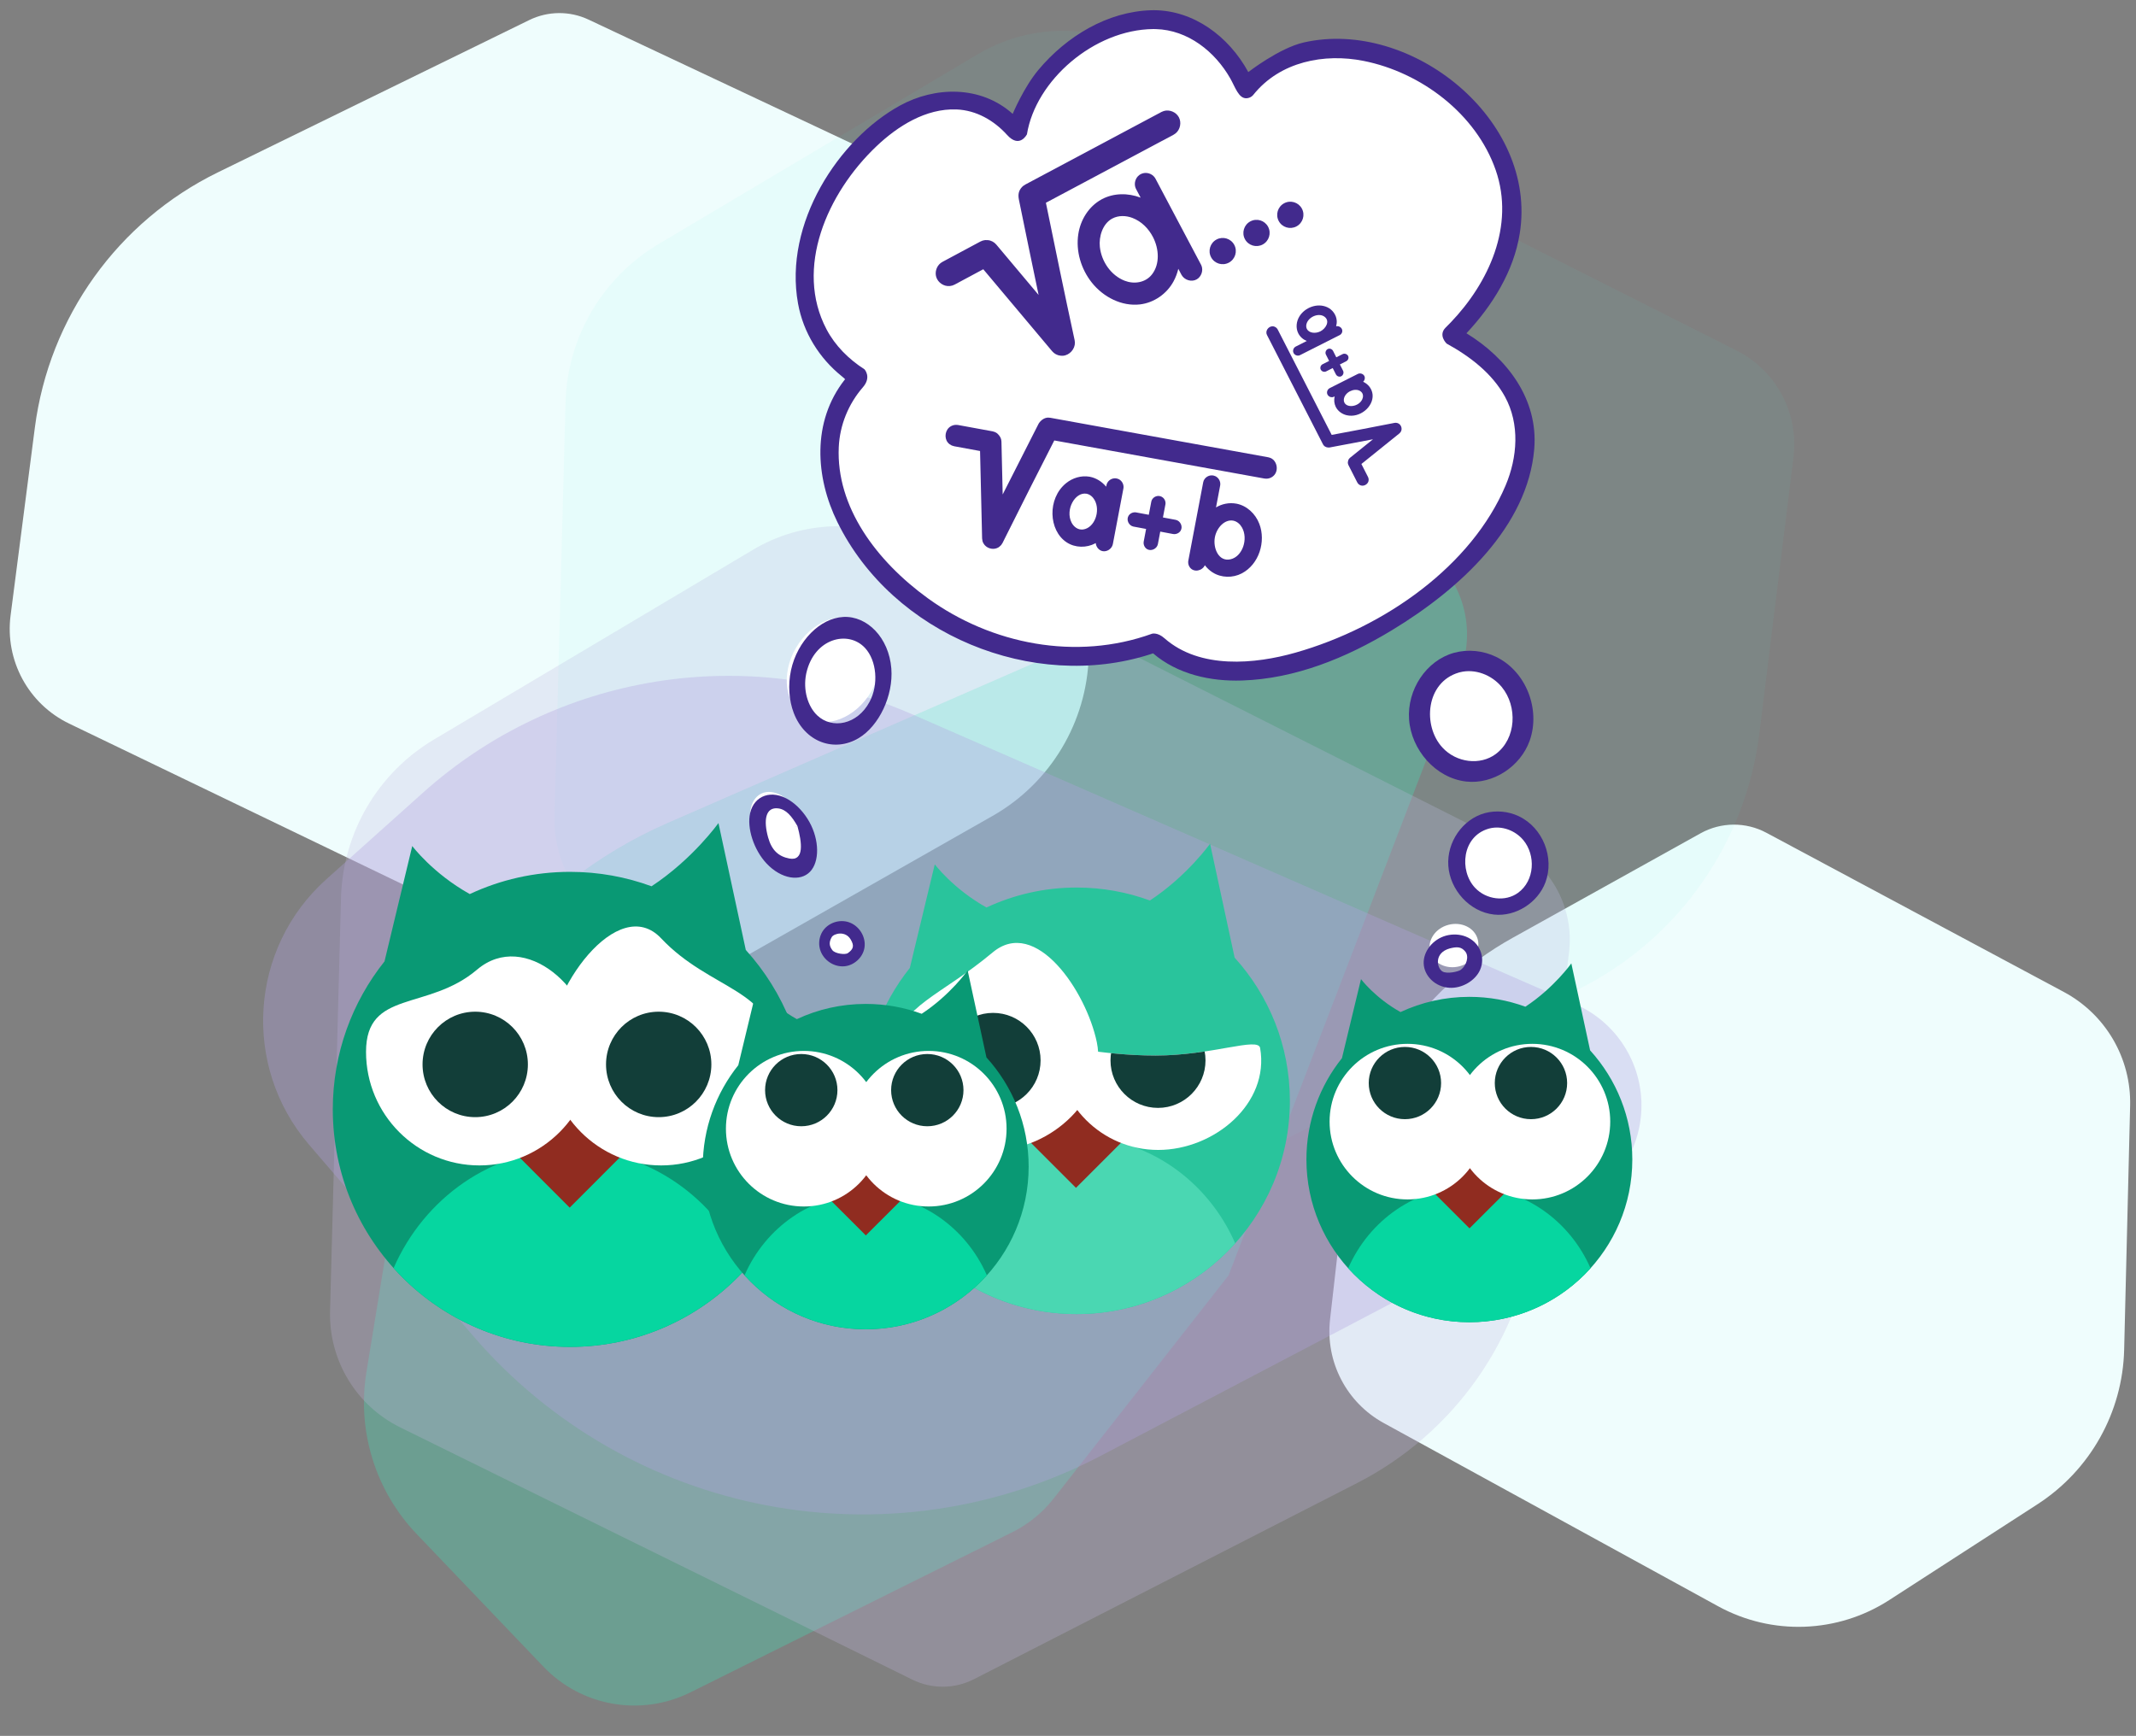 <?xml version="1.0" encoding="UTF-8" standalone="no"?>
<!DOCTYPE svg PUBLIC "-//W3C//DTD SVG 1.1//EN" "http://www.w3.org/Graphics/SVG/1.1/DTD/svg11.dtd">
<svg width="100%" height="100%" viewBox="0 0 486 395" version="1.1" xmlns="http://www.w3.org/2000/svg" xmlns:xlink="http://www.w3.org/1999/xlink" xml:space="preserve" xmlns:serif="http://www.serif.com/" style="fill-rule:evenodd;clip-rule:evenodd;stroke-linejoin:round;stroke-miterlimit:2;">
    <rect x="0" y="0" width="486" height="395" fill="#808080" stroke="none"/>
    <g transform="matrix(1,0,0,1,-360,-2805)">
        <g transform="matrix(1,0,0,1.997,-1970,1366.71)">
            <g id="owls_think">
                <g transform="matrix(-0.482,6.97835e-17,-2.08622e-16,-0.233,3010.49,1480.69)">
                    <path d="M783.956,2618.51C786.219,2597.88 776.2,2577.88 758.595,2567.88C718.574,2545.16 646.335,2504.15 600.755,2478.28C575.347,2463.85 544.33,2465.02 520.001,2481.31C498.381,2495.78 471.666,2513.67 450.006,2528.17C425.131,2544.83 409.82,2573.11 409.097,2603.74C408.233,2640.31 407.07,2689.56 406.278,2723.11C405.732,2746.26 417.835,2767.76 437.577,2778.7C478.431,2801.36 547.278,2839.52 577.987,2856.55C587.708,2861.94 599.415,2861.84 609.05,2856.29C629.006,2844.79 665.059,2824.02 697.78,2805.16C741.8,2779.8 771.283,2734.04 776.961,2682.28C779.429,2659.78 781.967,2636.64 783.956,2618.51Z" style="fill:rgb(239,253,253);"/>
                </g>
                <g transform="matrix(-0.654,8.79072e-17,-2.73402e-16,-0.278,2845.35,1517.39)">
                    <path d="M784.314,2615.24C786.333,2596.84 778.124,2578.97 763.944,2570.92C721.312,2546.72 632.056,2496.05 586.908,2470.41C569.743,2460.67 549.619,2461.47 533.053,2472.57C507.813,2489.47 469.732,2514.97 442.676,2533.08C422.549,2546.56 409.859,2571.47 409.214,2598.76C408.308,2637.14 407.012,2692.03 406.185,2727.06C405.7,2747.59 415.571,2766.51 431.326,2775.24C473.36,2798.54 554.548,2843.55 583.237,2859.46C589.781,2863.09 597.366,2863.02 603.863,2859.28C624.706,2847.27 673.275,2819.28 712.19,2796.86C746.979,2776.81 770.905,2737.49 775.874,2692.2C778.815,2665.38 781.994,2636.39 784.314,2615.24Z" style="fill:rgb(239,253,253);"/>
                </g>
                <g transform="matrix(0.751,-0.232,0.412,0.334,1026.29,89.691)">
                    <path d="M736.32,2628.5C744.986,2621.07 748.837,2608.49 746.089,2596.62C743.34,2584.75 734.528,2575.89 723.74,2574.17C670.538,2565.65 595.198,2553.59 542.11,2545.09C502.488,2538.75 462.714,2555.47 436.473,2589.49C424.05,2605.6 411.202,2622.26 401.515,2634.82C391.439,2647.89 387.393,2665.52 390.588,2682.45C393.606,2698.44 397.42,2718.64 400.42,2734.54C403.373,2750.19 415.034,2761.85 429.183,2763.3C457.772,2766.24 504.069,2770.99 521.557,2772.79C526.157,2773.26 530.794,2772.57 535.129,2770.77C553.46,2763.17 603.749,2742.3 603.749,2742.3C603.749,2742.3 681.897,2675.22 736.32,2628.5Z" style="fill:rgb(51,249,198);fill-opacity:0.25;"/>
                </g>
                <g transform="matrix(0.744,-5.69695e-17,2.33774e-16,0.331,2103,-35.035)">
                    <path d="M784.928,2609.65C786.589,2594.51 779.625,2579.82 767.526,2572.95C725.797,2549.26 630.086,2494.93 584.512,2469.05C568.934,2460.21 550.424,2460.94 535.429,2470.98C508.751,2488.84 465.807,2517.59 437.806,2536.34C420.654,2547.83 409.931,2568.41 409.4,2590.88C408.443,2631.41 406.911,2696.32 406.043,2733.09C405.643,2750.01 414.03,2765.65 427.517,2773.13C468.676,2795.95 555.427,2844.04 584.138,2859.96C590.084,2863.26 597.064,2863.19 602.964,2859.8C624.664,2847.29 679.582,2815.65 720.119,2792.29C750.013,2775.07 770.38,2742.28 774.497,2704.75C778.045,2672.4 782.236,2634.19 784.928,2609.65Z" style="fill:rgb(193,184,223);fill-opacity:0.28;"/>
                </g>
                <g transform="matrix(0.744,-5.69695e-17,2.33774e-16,0.331,2154.08,-91.481)">
                    <path d="M784.928,2609.65C786.589,2594.51 779.625,2579.82 767.526,2572.95C725.797,2549.26 630.086,2494.93 584.512,2469.05C568.934,2460.21 550.424,2460.94 535.429,2470.98C508.751,2488.84 465.807,2517.59 437.806,2536.34C420.654,2547.83 409.931,2568.41 409.4,2590.88C408.443,2631.41 406.911,2696.32 406.043,2733.09C405.643,2750.01 414.03,2765.65 427.517,2773.13C468.676,2795.95 555.427,2844.04 584.138,2859.96C590.084,2863.26 597.064,2863.19 602.964,2859.8C624.664,2847.29 679.582,2815.65 720.119,2792.29C750.013,2775.07 770.38,2742.28 774.497,2704.75C778.045,2672.4 782.236,2634.19 784.928,2609.65Z" style="fill:rgb(90,237,232);fill-opacity:0.06;"/>
                </g>
                <g transform="matrix(0.823,0.069,-0.137,0.412,2442.14,-273.99)">
                    <path d="M737.74,2622.31C746.966,2615.31 751.361,2603.64 749.045,2592.29C746.729,2580.95 738.113,2571.93 726.882,2569.11C672.993,2555.56 594.013,2535.69 535.528,2520.98C488.115,2509.06 438.103,2525.9 407.561,2564.07C400.012,2573.51 392.41,2583.01 385.393,2591.78C367.778,2613.8 370.989,2645.86 392.622,2663.95C408.16,2676.95 426.707,2692.45 445.088,2707.82C495.183,2749.71 567.576,2751.42 619.596,2711.95C659.136,2681.95 704.222,2647.74 737.74,2622.31Z" style="fill:rgb(178,162,225);fill-opacity:0.34;"/>
                </g>
                <g transform="matrix(0.391,1.98303e-49,0,0.204,2286.79,369.941)">
                    <path d="M702.691,1791.24C710.39,1743.76 799.827,1689.64 835.606,1766.7C893.57,1696.84 1063.53,1802.71 954.975,1904.38C1094.83,1977.35 855.789,2144.01 782.774,2075.99C665.709,2116.8 547.644,1990.93 610.574,1927.77C521.948,1873.67 642.621,1720.48 702.691,1791.24Z" style="fill:white;"/>
                </g>
                <g transform="matrix(0.391,1.98303e-49,0,0.204,2286.79,369.941)">
                    <path d="M782.22,1722.78C805.065,1722.95 825.492,1737.24 836.917,1757.34C836.917,1757.34 854.914,1743.89 869.262,1740.78C931.566,1727.26 1005.57,1783.86 994.849,1847.64C991.334,1868.56 979.096,1887.62 963.855,1903.23C987.158,1916.89 1005.8,1939.79 1003.3,1967.93C999.474,2010.94 960.569,2045.85 920.261,2069.22C893.719,2084.62 864.23,2096.19 833.22,2097.18C814.922,2097.76 795.744,2093.73 781.496,2082C780.884,2082.2 780.27,2082.39 779.656,2082.59C711.938,2103.39 630.098,2071.84 597.761,2008.61C585.099,1983.85 582.71,1952.72 602.152,1929.04C602.152,1929.04 603.111,1929.33 600.349,1927.23C587.257,1917.12 577.98,1902.86 574.907,1886.67C566.387,1841.77 598.627,1794.77 634.224,1776.04C654.428,1765.41 681.055,1764.6 699.812,1780.68C699.812,1780.68 706.151,1766.03 714.73,1756.17C731.159,1737.29 755.016,1723.51 780.394,1722.8C781.003,1722.78 781.611,1722.78 782.22,1722.78ZM781.564,1733.31C747.225,1733.64 713.204,1761.88 708.103,1792.09C708.103,1792.09 703.846,1800.3 696.48,1792.37C688.888,1784.34 678.629,1778.64 667.08,1778.21C649.242,1777.56 632.881,1787.54 620.586,1798.73C591.64,1825.08 572.807,1867.01 591.473,1901.01C596.499,1910.17 604.358,1917.68 613.532,1923.34C613.532,1923.34 617.892,1927.66 612.564,1933.48C604.231,1942.71 599.195,1954.49 598.604,1966.81C597.002,2000.16 620.467,2030.41 650.459,2051.26C687.408,2076.94 736.761,2086.34 780.914,2071.04C780.914,2071.04 784.104,2070.12 788.154,2073.6C808.813,2091.02 840.862,2088.03 864.39,2081.61C916.73,2067.33 966.992,2032.89 986.663,1988.17C993.52,1972.58 995.04,1953.94 986.232,1938.58C978.812,1925.63 965.943,1916.16 952.341,1909C952.341,1909 947.188,1904.36 951.761,1900.03C953.692,1898.21 953.911,1897.96 954.73,1897.15C976.643,1875.19 992.199,1843.3 980.862,1812.03C969.501,1780.7 937.491,1757.48 903.974,1751.09C881.242,1746.76 855.464,1751.37 839.88,1770C839.88,1770 838.55,1771.85 835.841,1771.96C831.282,1772.15 829.287,1765.71 826.413,1760.87C817.549,1745.93 801.807,1733.79 783.074,1733.33C782.57,1733.32 782.067,1733.31 781.564,1733.31Z" style="fill:rgb(66,42,141);fill-rule:nonzero;"/>
                </g>
                <g id="owl3" transform="matrix(0.649,2.00292e-33,0,0.325,1688.3,225.232)">
                    <g transform="matrix(1.541,-9.49601e-33,0,1.541,308.346,-1835.96)">
                        <path d="M722.419,2397.64C730.227,2406.26 734.986,2417.68 734.986,2430.21C734.986,2456.99 713.246,2478.73 686.468,2478.73C659.69,2478.73 637.95,2456.99 637.95,2430.21C637.95,2418.78 641.908,2408.28 648.527,2399.98L654.201,2376.41C654.201,2376.41 658.377,2381.99 665.966,2386.23C672.195,2383.32 679.143,2381.69 686.468,2381.69C692.325,2381.69 697.942,2382.73 703.142,2384.64C711.629,2379.05 716.828,2371.72 716.828,2371.72L722.419,2397.64Z" style="fill:rgb(41,196,156);"/>
                    </g>
                    <g transform="matrix(1.541,-9.49601e-33,0,1.541,308.346,-1835.96)">
                        <path d="M650.387,2462.63C656.634,2448.35 670.447,2438.41 686.468,2438.41C702.488,2438.41 716.302,2448.35 722.549,2462.63C713.665,2472.51 700.786,2478.73 686.468,2478.73C672.149,2478.73 659.271,2472.51 650.387,2462.63Z" style="fill:rgb(74,215,178);"/>
                    </g>
                    <g transform="matrix(0.216,0.216,-0.216,0.216,1412.02,1606.51)">
                        <rect x="564.142" y="777.347" width="100.095" height="100.095" style="fill:rgb(144,44,32);"/>
                    </g>
                    <g transform="matrix(0.351,0,0,0.351,948.853,1675.25)">
                        <path d="M1105.18,517.701C1148.3,481.661 1198.65,556.735 1209.17,607.329C1220.61,662.35 1163.55,715.019 1107.35,715.019C1051.15,715.019 994.526,668.306 1005.52,613.196C1014.15,569.995 1052.64,561.613 1105.18,517.701Z" style="fill:white;"/>
                        <clipPath id="_clip1">
                            <path d="M1105.18,517.701C1148.3,481.661 1198.65,556.735 1209.17,607.329C1220.61,662.35 1163.55,715.019 1107.35,715.019C1051.15,715.019 994.526,668.306 1005.52,613.196C1014.15,569.995 1052.64,561.613 1105.18,517.701Z"/>
                        </clipPath>
                        <g clip-path="url(#_clip1)">
                            <g transform="matrix(0.466,0,0,0.466,589.545,339.825)">
                                <circle cx="1107.35" cy="613.196" r="101.822" style="fill:rgb(18,62,57);"/>
                            </g>
                        </g>
                    </g>
                    <g transform="matrix(0.351,0,0,0.351,1006.11,1675.25)">
                        <path d="M1104.83,620.723C1161.02,620.723 1207.21,601.983 1209.17,613.196C1218.83,668.558 1163.55,715.019 1107.35,715.019C1051.15,715.019 1005.52,669.393 1005.52,613.196C1005.52,608.391 1048.63,620.723 1104.83,620.723Z" style="fill:white;"/>
                        <clipPath id="_clip2">
                            <path d="M1104.83,620.723C1161.02,620.723 1207.21,601.983 1209.17,613.196C1218.83,668.558 1163.55,715.019 1107.35,715.019C1051.15,715.019 1005.52,669.393 1005.52,613.196C1005.52,608.391 1048.63,620.723 1104.83,620.723Z"/>
                        </clipPath>
                        <g clip-path="url(#_clip2)">
                            <g transform="matrix(0.466,0,0,0.466,591.147,339.825)">
                                <circle cx="1107.35" cy="613.196" r="101.822" style="fill:rgb(18,62,57);"/>
                            </g>
                        </g>
                    </g>
                </g>
                <g id="owl1" transform="matrix(0.722,2.22827e-33,0,0.362,1473.39,155.726)">
                    <g transform="matrix(1.385,-8.53565e-33,0,1.385,728.973,-1449.88)">
                        <path d="M499.996,2388.65C508.681,2398.23 513.976,2410.94 513.976,2424.88C513.976,2454.67 489.79,2478.86 459.999,2478.86C430.209,2478.86 406.023,2454.67 406.023,2424.88C406.023,2412.17 410.426,2400.48 417.79,2391.25L424.103,2365.03C424.103,2365.03 428.748,2371.24 437.191,2375.95C444.121,2372.71 451.851,2370.9 459.999,2370.9C466.516,2370.9 472.764,2372.06 478.549,2374.18C487.992,2367.96 493.775,2359.81 493.775,2359.81L499.996,2388.65Z" style="fill:rgb(9,153,116);"/>
                    </g>
                    <g transform="matrix(1.385,-8.53565e-33,0,1.385,728.973,-1449.88)">
                        <path d="M419.859,2460.95C426.809,2445.06 442.176,2434 459.999,2434C477.822,2434 493.19,2445.06 500.14,2460.95C490.256,2471.94 475.929,2478.86 459.999,2478.86C444.07,2478.86 429.742,2471.94 419.859,2460.95Z" style="fill:rgb(6,214,160);"/>
                    </g>
                    <g transform="matrix(0.216,0.216,-0.216,0.216,1412.02,1606.51)">
                        <rect x="564.142" y="777.347" width="100.095" height="100.095" style="fill:rgb(144,44,32);"/>
                    </g>
                    <g transform="matrix(0.351,0,0,0.351,948.853,1675.25)">
                        <path d="M1105.18,539.465C1148.02,503.099 1209.17,556.999 1209.17,613.196C1209.17,669.393 1163.55,715.019 1107.35,715.019C1051.15,715.019 1005.52,669.393 1005.52,613.196C1005.52,556.999 1061.03,576.94 1105.18,539.465Z" style="fill:white;"/>
                    </g>
                    <g transform="matrix(0.351,0,0,0.351,1006.11,1675.25)">
                        <path d="M1107.35,511.374C1151.5,558.218 1209.17,556.999 1209.17,613.196C1209.17,669.393 1163.55,715.019 1107.35,715.019C1051.15,715.019 1005.52,669.393 1005.52,613.196C1005.52,556.999 1068.8,470.479 1107.35,511.374Z" style="fill:white;"/>
                    </g>
                    <g transform="matrix(0.163,0,0,0.163,1213.52,1794.48)">
                        <circle cx="1107.35" cy="613.196" r="101.822" style="fill:rgb(18,62,57);"/>
                    </g>
                    <g transform="matrix(0.163,0,0,0.163,1155.7,1794.48)">
                        <circle cx="1107.35" cy="613.196" r="101.822" style="fill:rgb(18,62,57);"/>
                    </g>
                </g>
                <g transform="matrix(0.457,0.042,-0.085,0.229,2396.99,288.885)">
                    <path d="M715.853,1967.88C716.88,1968.53 717.824,1969.32 718.328,1970.4C718.496,1970.77 718.58,1971.16 718.706,1971.54L724.024,1996.82C727.611,1984.51 731.242,1972.2 734.902,1959.9L735.022,1959.5C735.765,1957.72 737.153,1956.24 738.959,1955.84C739.325,1955.76 739.704,1955.76 740.077,1955.72L848.533,1955.48C848.955,1955.53 849.386,1955.53 849.799,1955.63C853.454,1956.52 855.266,1961.86 852.06,1964.71C851.421,1965.28 850.653,1965.69 849.822,1965.89C849.41,1966 848.979,1966 848.557,1966.05L744.035,1966.28C738.925,1983.5 733.841,2000.73 728.915,2018L728.609,2019.07L728.308,2020.13L727.815,2021.31C727.146,2022.21 727.038,2022.52 726.072,2023.14C723.945,2024.5 720.807,2024.06 719.147,2022.05C718.417,2021.17 718.411,2020.84 718.049,2019.78L709.242,1977.91L696.37,1977.91L695.105,1977.76C694.056,1977.36 693.723,1977.35 692.864,1976.59C690.694,1974.66 690.526,1970.74 692.864,1968.67C693.505,1968.1 694.274,1967.7 695.105,1967.5C695.517,1967.39 695.948,1967.39 696.37,1967.34L713.532,1967.34L714.723,1967.48C715.1,1967.61 715.477,1967.75 715.853,1967.88ZM827.685,2013.02C827.028,2015.86 823.2,2017.64 820.734,2015.44C819.972,2014.76 819.47,2013.8 819.351,2012.78C819.324,2012.55 819.328,2012.5 819.322,2012.27L819.471,1973.32C819.5,1972.49 819.584,1972.26 819.752,1971.83C820.3,1970.4 821.669,1969.32 823.207,1969.14C823.698,1969.08 823.815,1969.11 823.972,1969.12C824.803,1969.2 825.025,1969.3 825.451,1969.49C826.768,1970.09 827.731,1971.4 827.901,1972.85C827.928,1973.07 827.924,1973.13 827.93,1973.36L827.888,1984.22C829.137,1983.13 830.552,1982.24 832.119,1981.62C833.802,1980.94 835.611,1980.61 837.424,1980.61C842.577,1980.67 847.426,1983.75 850.199,1988.27C855.053,1996.18 853.734,2007.79 846.193,2013.69C842.268,2016.76 836.72,2017.69 832.023,2015.78C830.418,2015.12 828.964,2014.18 827.685,2013.02ZM773.149,1983.94L773.151,1983.28C773.174,1982.49 773.255,1982.25 773.42,1981.81C773.971,1980.34 775.389,1979.24 776.969,1979.09C777.382,1979.05 777.479,1979.07 777.611,1979.07C778.399,1979.13 778.632,1979.23 779.063,1979.41C780.44,1980.01 781.443,1981.38 781.59,1982.88C781.609,1983.07 781.606,1983.12 781.61,1983.31L781.504,2011.06C781.436,2013.39 779.319,2015.39 777.044,2015.27C775.233,2015.17 773.656,2013.75 773.186,2012C773.128,2012.05 773.07,2012.1 773.011,2012.14C769.197,2015.21 763.736,2016.14 759.154,2014.23C749.31,2010.13 745.81,1994.88 753.508,1985.83C756.17,1982.7 760.08,1980.66 764.23,1980.61C764.333,1980.61 764.332,1980.61 764.435,1980.61C767.624,1980.65 770.662,1981.89 773.149,1983.94ZM796.187,1993.7L796.212,1987.25C796.228,1986.64 796.286,1986.45 796.404,1986.11C796.835,1984.86 798.015,1983.91 799.338,1983.76C799.656,1983.72 799.731,1983.74 799.832,1983.74C800.441,1983.77 800.623,1983.83 800.963,1983.96C802.201,1984.41 803.127,1985.62 803.247,1986.94C803.26,1987.09 803.258,1987.13 803.261,1987.27L803.236,1993.73L809.66,1993.76C811.943,1993.82 813.766,1996.31 812.95,1998.51C812.453,1999.85 811.082,2000.78 809.633,2000.81L803.209,2000.78L803.185,2007.09C803.123,2009.37 800.607,2011.19 798.433,2010.38C797.091,2009.88 796.164,2008.51 796.136,2007.07L796.16,2000.75L789.813,2000.73C787.546,2000.67 785.694,1998.21 786.522,1995.98C787.02,1994.64 788.391,1993.71 789.84,1993.68L796.187,1993.7ZM837.275,1989.07C833.086,1989.12 830.017,1993.94 830.017,1998.72C830.018,2004.04 834.022,2010.28 839.534,2007.89C845.071,2005.5 846.307,1996.48 842.181,1991.57C841.004,1990.17 839.305,1989.12 837.443,1989.07C837.387,1989.07 837.331,1989.07 837.275,1989.07ZM764.294,1989.07C758.62,1989.13 755.416,1998.66 759.68,2004.24C761.062,2006.05 763.418,2007.35 765.835,2006.58C771.247,2004.86 772.719,1996.13 768.776,1991.39C767.697,1990.09 766.135,1989.11 764.409,1989.07C764.371,1989.07 764.332,1989.07 764.294,1989.07Z" style="fill:rgb(66,42,141);fill-rule:nonzero;"/>
                </g>
                <g transform="matrix(-0.117,-0.115,0.231,-0.059,2265.84,971.354)">
                    <path d="M715.853,1967.88C716.88,1968.53 717.824,1969.32 718.328,1970.4C718.496,1970.77 718.58,1971.16 718.706,1971.54L724.024,1996.82C727.611,1984.51 731.242,1972.2 734.902,1959.9L735.022,1959.5C735.765,1957.72 737.153,1956.24 738.959,1955.84C739.325,1955.76 739.704,1955.76 740.077,1955.72L848.533,1955.48C848.955,1955.53 849.386,1955.53 849.799,1955.63C853.454,1956.52 855.266,1961.86 852.06,1964.71C851.421,1965.28 850.653,1965.69 849.822,1965.89C849.41,1966 848.979,1966 848.557,1966.05L744.035,1966.28C738.925,1983.5 733.841,2000.73 728.915,2018L728.609,2019.07L728.308,2020.13L727.815,2021.31C727.146,2022.21 727.038,2022.52 726.072,2023.14C723.945,2024.5 720.807,2024.06 719.147,2022.05C718.417,2021.17 718.411,2020.84 718.049,2019.78L709.242,1977.91L696.37,1977.91L695.105,1977.76C694.056,1977.36 693.723,1977.35 692.864,1976.59C690.694,1974.66 690.526,1970.74 692.864,1968.67C693.505,1968.1 694.274,1967.7 695.105,1967.5C695.517,1967.39 695.948,1967.39 696.37,1967.34L713.532,1967.34L714.723,1967.48C715.1,1967.61 715.477,1967.75 715.853,1967.88ZM827.685,2013.02C827.028,2015.86 823.2,2017.64 820.734,2015.44C819.972,2014.76 819.47,2013.8 819.351,2012.78C819.324,2012.55 819.328,2012.5 819.322,2012.27L819.471,1973.32C819.5,1972.49 819.584,1972.26 819.752,1971.83C820.3,1970.4 821.669,1969.32 823.207,1969.14C823.698,1969.08 823.815,1969.11 823.972,1969.12C824.803,1969.2 825.025,1969.3 825.451,1969.49C826.768,1970.09 827.731,1971.4 827.901,1972.85C827.928,1973.07 827.924,1973.13 827.93,1973.36L827.888,1984.22C829.137,1983.13 830.552,1982.24 832.119,1981.62C833.802,1980.94 835.611,1980.61 837.424,1980.61C842.577,1980.67 847.426,1983.75 850.199,1988.27C855.053,1996.18 853.734,2007.79 846.193,2013.69C842.268,2016.76 836.72,2017.69 832.023,2015.78C830.418,2015.12 828.964,2014.18 827.685,2013.02ZM773.149,1983.94L773.151,1983.28C773.174,1982.49 773.255,1982.25 773.42,1981.81C773.971,1980.34 775.389,1979.24 776.969,1979.09C777.382,1979.05 777.479,1979.07 777.611,1979.07C778.399,1979.13 778.632,1979.23 779.063,1979.41C780.44,1980.01 781.443,1981.38 781.59,1982.88C781.609,1983.07 781.606,1983.12 781.61,1983.31L781.504,2011.06C781.436,2013.39 779.319,2015.39 777.044,2015.27C775.233,2015.17 773.656,2013.75 773.186,2012C773.128,2012.05 773.07,2012.1 773.011,2012.14C769.197,2015.21 763.736,2016.14 759.154,2014.23C749.31,2010.13 745.81,1994.88 753.508,1985.83C756.17,1982.7 760.08,1980.66 764.23,1980.61C764.333,1980.61 764.332,1980.61 764.435,1980.61C767.624,1980.65 770.662,1981.89 773.149,1983.94ZM796.187,1993.7L796.212,1987.25C796.228,1986.64 796.286,1986.45 796.404,1986.11C796.835,1984.86 798.015,1983.91 799.338,1983.76C799.656,1983.72 799.731,1983.74 799.832,1983.74C800.441,1983.77 800.623,1983.83 800.963,1983.96C802.201,1984.41 803.127,1985.62 803.247,1986.94C803.26,1987.09 803.258,1987.13 803.261,1987.27L803.236,1993.73L809.66,1993.76C811.943,1993.82 813.766,1996.31 812.95,1998.51C812.453,1999.85 811.082,2000.78 809.633,2000.81L803.209,2000.78L803.185,2007.09C803.123,2009.37 800.607,2011.19 798.433,2010.38C797.091,2009.88 796.164,2008.51 796.136,2007.07L796.16,2000.75L789.813,2000.73C787.546,2000.67 785.694,1998.21 786.522,1995.98C787.02,1994.64 788.391,1993.71 789.84,1993.68L796.187,1993.7ZM837.275,1989.07C833.086,1989.12 830.017,1993.94 830.017,1998.72C830.018,2004.04 834.022,2010.28 839.534,2007.89C845.071,2005.5 846.307,1996.48 842.181,1991.57C841.004,1990.17 839.305,1989.12 837.443,1989.07C837.387,1989.07 837.331,1989.07 837.275,1989.07ZM764.294,1989.07C758.62,1989.13 755.416,1998.66 759.68,2004.24C761.062,2006.05 763.418,2007.35 765.835,2006.58C771.247,2004.86 772.719,1996.13 768.776,1991.39C767.697,1990.09 766.135,1989.11 764.409,1989.07C764.371,1989.07 764.332,1989.07 764.294,1989.07Z" style="fill:rgb(66,42,141);fill-rule:nonzero;"/>
                </g>
                <g transform="matrix(0.298,-0.08,0.159,0.149,2057.74,531.293)">
                    <path d="M692.809,1823.58C693.808,1824.11 694.816,1824.64 695.616,1825.44C696.422,1826.23 697.065,1827.18 697.508,1828.22C697.729,1828.74 697.846,1829.29 698.015,1829.83L707.143,1873.22C713.083,1852.83 719.074,1832.52 725.114,1812.2L725.695,1810.25C726.823,1806.46 728.793,1804.82 731.131,1803.93C732.463,1803.42 732.848,1803.48 734.25,1803.36L838.064,1803.61C838.629,1803.66 839.203,1803.67 839.76,1803.78C843.662,1804.57 846.747,1808.27 846.737,1812.32C846.727,1816.3 843.7,1820.05 839.718,1820.83C839.161,1820.94 838.587,1820.94 838.022,1821L740.709,1820.76C731.821,1850.7 722.972,1880.65 714.442,1910.67L714.19,1911.56C713.991,1912.07 713.839,1912.6 713.592,1913.09C711.613,1917.02 706.401,1918.93 702.327,1917.14C700.307,1916.25 698.663,1914.58 697.809,1912.55C697.597,1912.04 697.482,1911.5 697.319,1910.97L682.453,1840.32L660.606,1840.32L658.91,1840.15C658.367,1839.98 657.804,1839.87 657.279,1839.65C653.582,1838.12 651.298,1833.86 652.08,1829.93C652.747,1826.57 655.548,1823.76 658.91,1823.1C659.468,1822.98 660.041,1822.98 660.606,1822.93L689.508,1822.93L691.19,1823.09C691.73,1823.26 692.27,1823.42 692.809,1823.58ZM830.314,1896.97C835.193,1896.97 839.155,1900.93 839.155,1905.81C839.155,1910.69 835.193,1914.65 830.314,1914.65C825.435,1914.65 821.473,1910.69 821.473,1905.81C821.473,1900.93 825.435,1896.97 830.314,1896.97ZM856.128,1896.97C861.007,1896.97 864.969,1900.93 864.969,1905.81C864.969,1910.69 861.007,1914.65 856.128,1914.65C851.248,1914.65 847.287,1910.69 847.287,1905.81C847.287,1900.93 851.248,1896.97 856.128,1896.97ZM881.942,1896.97C886.821,1896.97 890.783,1900.93 890.783,1905.81C890.783,1910.69 886.821,1914.65 881.942,1914.65C877.062,1914.65 873.101,1910.69 873.101,1905.81C873.101,1900.93 877.062,1896.97 881.942,1896.97ZM798.557,1847.89L798.582,1841.34C798.595,1840.95 798.59,1840.85 798.637,1840.46C799.028,1837.29 801.684,1834.51 804.919,1834.04C805.758,1833.92 805.96,1833.97 806.231,1833.97C806.62,1833.99 806.719,1833.99 807.104,1834.05C810.269,1834.53 812.959,1837.24 813.336,1840.52C813.381,1840.91 813.375,1841 813.385,1841.39L813.133,1906.98C813.12,1907.37 813.125,1907.47 813.078,1907.85C812.651,1911.33 809.447,1914.26 805.923,1914.35C801.986,1914.45 798.435,1910.98 798.33,1906.92L798.348,1902.21C796.375,1904.44 794.106,1906.45 791.543,1908.15C783.632,1913.4 773.195,1914.67 764.309,1911.16C752.902,1906.65 744.892,1895.27 742.631,1882.78C740.557,1871.33 743.055,1859.02 749.977,1849.75C755.793,1841.95 764.877,1836.61 774.721,1836.49C774.869,1836.49 775.018,1836.48 775.166,1836.48C784.057,1836.54 792.514,1840.97 798.557,1847.89ZM775,1851.29C767.616,1851.33 761.29,1857.8 758.734,1864.18C755.048,1873.38 756.275,1884.63 762.721,1892.2C767.037,1897.27 774.376,1900.15 781.112,1897.07C788.962,1893.48 793.238,1884.3 793.379,1875.33C793.481,1868.87 791.56,1862.28 787.223,1857.3C784.186,1853.82 779.864,1851.32 775.11,1851.29C775.073,1851.29 775.036,1851.29 775,1851.29Z" style="fill:rgb(66,42,141);fill-rule:nonzero;"/>
                </g>
                <g transform="matrix(-0.173,0.023,0.037,0.069,2761.31,667.207)">
                    <ellipse cx="1007.36" cy="1994.06" rx="31.243" ry="34.224" style="fill:white;"/>
                </g>
                <g transform="matrix(-0.173,0.023,0.038,0.072,2759.09,663.002)">
                    <path d="M1007.6,1953.59C1024.99,1953.77 1040.74,1967.99 1044.11,1986.02C1047.54,2004.35 1037.79,2025.03 1020.43,2032.01C1005.25,2038.1 986.433,2031.8 977.032,2017.86C965.817,2001.23 968.257,1976.29 983.645,1962.71C990.189,1956.93 998.776,1953.56 1007.6,1953.59ZM1007.36,1973.97C997.895,1974.07 992.354,1975.71 989.013,1984.97C985.904,1993.59 992.137,2005.92 1000.5,2009.89C1000.97,2010.12 995.499,2007.12 1000.5,2009.89C1003.66,2011.64 1018.97,2011.19 1023.74,2005.03C1029.47,1997.61 1028.11,1974.46 1007.36,1973.97C1000.64,1973.82 1007.57,1973.97 1007.36,1973.97Z" style="fill:rgb(66,42,141);fill-rule:nonzero;"/>
                </g>
                <g transform="matrix(-0.307,0.041,0.075,0.141,2830.11,496.45)">
                    <ellipse cx="1007.36" cy="1994.06" rx="31.243" ry="34.224" style="fill:white;"/>
                </g>
                <g transform="matrix(-0.294,0.039,0.075,0.141,2817.55,498.124)">
                    <path d="M1007.6,1953.59C1024.99,1953.77 1040.74,1967.99 1044.11,1986.02C1047.54,2004.35 1037.79,2025.03 1020.43,2032.01C1005.25,2038.1 986.433,2031.8 977.032,2017.86C965.817,2001.23 968.257,1976.29 983.645,1962.71C990.189,1956.93 998.776,1953.56 1007.6,1953.59ZM1007.2,1966.09C997.736,1966.19 988.961,1972.7 984.986,1981.59C978.78,1995.47 984.394,2014.56 998.951,2020.41C1009.83,2024.78 1023.18,2019.29 1029,2008.04C1037.36,1991.9 1028.59,1966.58 1007.83,1966.09C1007.62,1966.09 1007.41,1966.09 1007.2,1966.09Z" style="fill:rgb(66,42,141);fill-rule:nonzero;"/>
                </g>
                <g transform="matrix(-0.39,0.052,0.095,0.179,2867.82,392.103)">
                    <ellipse cx="1007.36" cy="1994.06" rx="31.243" ry="34.224" style="fill:white;"/>
                </g>
                <g transform="matrix(-0.364,0.049,0.095,0.179,2841.99,395.546)">
                    <path d="M1007.6,1953.59C1024.99,1953.77 1040.74,1967.99 1044.11,1986.02C1047.54,2004.35 1037.79,2025.03 1020.43,2032.01C1005.25,2038.1 986.433,2031.8 977.032,2017.86C965.817,2001.23 968.257,1976.29 983.645,1962.71C990.189,1956.93 998.776,1953.56 1007.6,1953.59ZM1007.2,1966.09C997.736,1966.19 988.961,1972.7 984.986,1981.59C978.78,1995.47 984.394,2014.56 998.951,2020.41C1009.83,2024.78 1023.18,2019.29 1029,2008.04C1037.36,1991.9 1028.59,1966.58 1007.83,1966.09C1007.62,1966.09 1007.41,1966.09 1007.2,1966.09Z" style="fill:rgb(66,42,141);fill-rule:nonzero;"/>
                </g>
                <g transform="matrix(0.119,0.12,-0.147,0.036,2680.17,621.735)">
                    <ellipse cx="1007.36" cy="1994.06" rx="31.243" ry="34.224" style="fill:white;"/>
                </g>
                <g transform="matrix(0.134,0.119,-0.146,0.041,2664.36,613.876)">
                    <path d="M1007.6,1953.59C1024.99,1953.77 1040.74,1967.99 1044.11,1986.02C1047.54,2004.35 1037.79,2025.03 1020.43,2032.01C1005.25,2038.1 986.433,2031.8 977.032,2017.86C965.817,2001.23 968.257,1976.29 983.645,1962.71C990.189,1956.93 998.776,1953.56 1007.6,1953.59ZM1005.76,1970.5C996.295,1970.6 988.961,1972.7 984.986,1981.59C978.78,1995.47 987.54,2006.96 1002.1,2012.81C1012.98,2017.18 1020.21,2013.03 1026.04,2001.78C1034.4,1985.64 1019.22,1975.94 1005.76,1970.5C1004.12,1976.98 1005.97,1970.5 1005.76,1970.5Z" style="fill:rgb(66,42,141);fill-rule:nonzero;"/>
                </g>
                <g transform="matrix(0.062,-0.053,0.101,0.03,2257.36,821.532)">
                    <ellipse cx="1007.36" cy="1994.06" rx="31.243" ry="34.224" style="fill:white;"/>
                </g>
                <g transform="matrix(0.069,-0.059,0.111,0.033,2230.72,821.384)">
                    <path d="M1007.6,1953.59C1024.99,1953.77 1040.74,1967.99 1044.11,1986.02C1047.54,2004.35 1037.79,2025.03 1020.43,2032.01C1005.25,2038.1 986.433,2031.8 977.032,2017.86C965.817,2001.23 968.257,1976.29 983.645,1962.71C990.189,1956.93 998.776,1953.56 1007.6,1953.59ZM1008.16,1972.64C998.696,1972.74 993.306,1976.25 989.879,1985.38C987.261,1992.37 993.826,2009.04 998.923,2011.44C1009.55,2016.45 1015.02,2014.81 1020.85,2003.55C1029.21,1987.41 1015.21,1972.77 1008.16,1972.64C1007.95,1972.64 1005.11,1978.16 1008.16,1972.64Z" style="fill:rgb(66,42,141);fill-rule:nonzero;"/>
                </g>
                <g transform="matrix(0.204,-0.174,0.25,0.073,1815.66,826.244)">
                    <ellipse cx="1007.36" cy="1994.06" rx="31.243" ry="34.224" style="fill:white;"/>
                </g>
                <g transform="matrix(0.08,-0.192,0.278,0.029,1886.27,933.395)">
                    <path d="M1007.6,1953.59C1024.99,1953.77 1040.74,1967.99 1044.11,1986.02C1047.54,2004.35 1037.79,2025.03 1020.43,2032.01C1005.25,2038.1 986.433,2031.8 977.032,2017.86C965.817,2001.23 968.257,1976.29 983.645,1962.71C990.189,1956.93 998.776,1953.56 1007.6,1953.59ZM1007.2,1966.09C997.736,1966.19 988.961,1972.7 984.986,1981.59C978.78,1995.47 984.394,2014.56 998.951,2020.41C1009.83,2024.78 1023.18,2019.29 1029,2008.04C1037.36,1991.9 1028.59,1966.58 1007.83,1966.09C1007.62,1966.09 1007.41,1966.09 1007.2,1966.09Z" style="fill:rgb(66,42,141);fill-rule:nonzero;"/>
                </g>
                <g id="owl2" transform="matrix(0.496,1.53137e-33,0,0.248,1849.48,379.995)">
                    <g transform="matrix(2.015,-1.242e-32,0,2.015,202.865,-3012.24)">
                        <path d="M604.682,2416.86C610.651,2423.44 614.29,2432.18 614.29,2441.75C614.29,2462.23 597.668,2478.85 577.194,2478.85C556.721,2478.85 540.099,2462.23 540.099,2441.75C540.099,2433.02 543.125,2424.98 548.186,2418.64L552.524,2400.62C552.524,2400.62 555.717,2404.89 561.519,2408.13C566.282,2405.9 571.594,2404.66 577.194,2404.66C581.673,2404.66 585.967,2405.45 589.943,2406.91C596.432,2402.64 600.406,2397.03 600.406,2397.03L604.682,2416.86Z" style="fill:rgb(9,153,116);"/>
                    </g>
                    <g transform="matrix(2.015,-1.242e-32,0,2.015,202.865,-3012.24)">
                        <path d="M549.608,2466.54C554.384,2455.62 564.945,2448.02 577.194,2448.02C589.443,2448.02 600.005,2455.62 604.781,2466.54C597.988,2474.1 588.142,2478.85 577.194,2478.85C566.247,2478.85 556.4,2474.1 549.608,2466.54Z" style="fill:rgb(6,214,160);"/>
                    </g>
                    <g transform="matrix(0.216,0.216,-0.216,0.216,1412.02,1606.51)">
                        <rect x="564.142" y="777.347" width="100.095" height="100.095" style="fill:rgb(144,44,32);"/>
                    </g>
                    <g transform="matrix(0.351,0,0,0.351,948.853,1675.25)">
                        <circle cx="1107.35" cy="613.196" r="101.822" style="fill:white;"/>
                    </g>
                    <g transform="matrix(0.351,0,0,0.351,1006.11,1675.25)">
                        <circle cx="1107.35" cy="613.196" r="101.822" style="fill:white;"/>
                    </g>
                    <g transform="matrix(0.163,-2.23569e-49,0,0.163,1213.67,1772.81)">
                        <circle cx="1107.35" cy="613.196" r="101.822" style="fill:rgb(18,62,57);"/>
                    </g>
                    <g transform="matrix(0.163,-2.23569e-49,0,0.163,1155.85,1772.81)">
                        <circle cx="1107.35" cy="613.196" r="101.822" style="fill:rgb(18,62,57);"/>
                    </g>
                </g>
                <g id="owl21" serif:id="owl2" transform="matrix(0.496,1.53137e-33,0,0.248,1986.83,379.189)">
                    <g transform="matrix(2.015,-1.242e-32,0,2.015,202.865,-3012.24)">
                        <path d="M604.682,2416.86C610.651,2423.44 614.29,2432.18 614.29,2441.75C614.29,2462.23 597.668,2478.85 577.194,2478.85C556.721,2478.85 540.099,2462.23 540.099,2441.75C540.099,2433.02 543.125,2424.98 548.186,2418.64L552.524,2400.62C552.524,2400.62 555.717,2404.89 561.519,2408.13C566.282,2405.9 571.594,2404.66 577.194,2404.66C581.673,2404.66 585.967,2405.45 589.943,2406.91C596.432,2402.64 600.406,2397.03 600.406,2397.03L604.682,2416.86Z" style="fill:rgb(9,153,116);"/>
                    </g>
                    <g transform="matrix(2.015,-1.242e-32,0,2.015,202.865,-3012.24)">
                        <path d="M549.608,2466.54C554.384,2455.62 564.945,2448.02 577.194,2448.02C589.443,2448.02 600.005,2455.62 604.781,2466.54C597.988,2474.1 588.142,2478.85 577.194,2478.85C566.247,2478.85 556.4,2474.1 549.608,2466.54Z" style="fill:rgb(6,214,160);"/>
                    </g>
                    <g transform="matrix(0.216,0.216,-0.216,0.216,1412.02,1606.51)">
                        <rect x="564.142" y="777.347" width="100.095" height="100.095" style="fill:rgb(144,44,32);"/>
                    </g>
                    <g transform="matrix(0.351,0,0,0.351,948.853,1675.25)">
                        <circle cx="1107.35" cy="613.196" r="101.822" style="fill:white;"/>
                    </g>
                    <g transform="matrix(0.351,0,0,0.351,1006.11,1675.25)">
                        <circle cx="1107.35" cy="613.196" r="101.822" style="fill:white;"/>
                    </g>
                    <g transform="matrix(0.163,-2.23569e-49,0,0.163,1213.67,1772.81)">
                        <circle cx="1107.35" cy="613.196" r="101.822" style="fill:rgb(18,62,57);"/>
                    </g>
                    <g transform="matrix(0.163,-2.23569e-49,0,0.163,1155.85,1772.81)">
                        <circle cx="1107.35" cy="613.196" r="101.822" style="fill:rgb(18,62,57);"/>
                    </g>
                </g>
            </g>
        </g>
    </g>
</svg>
